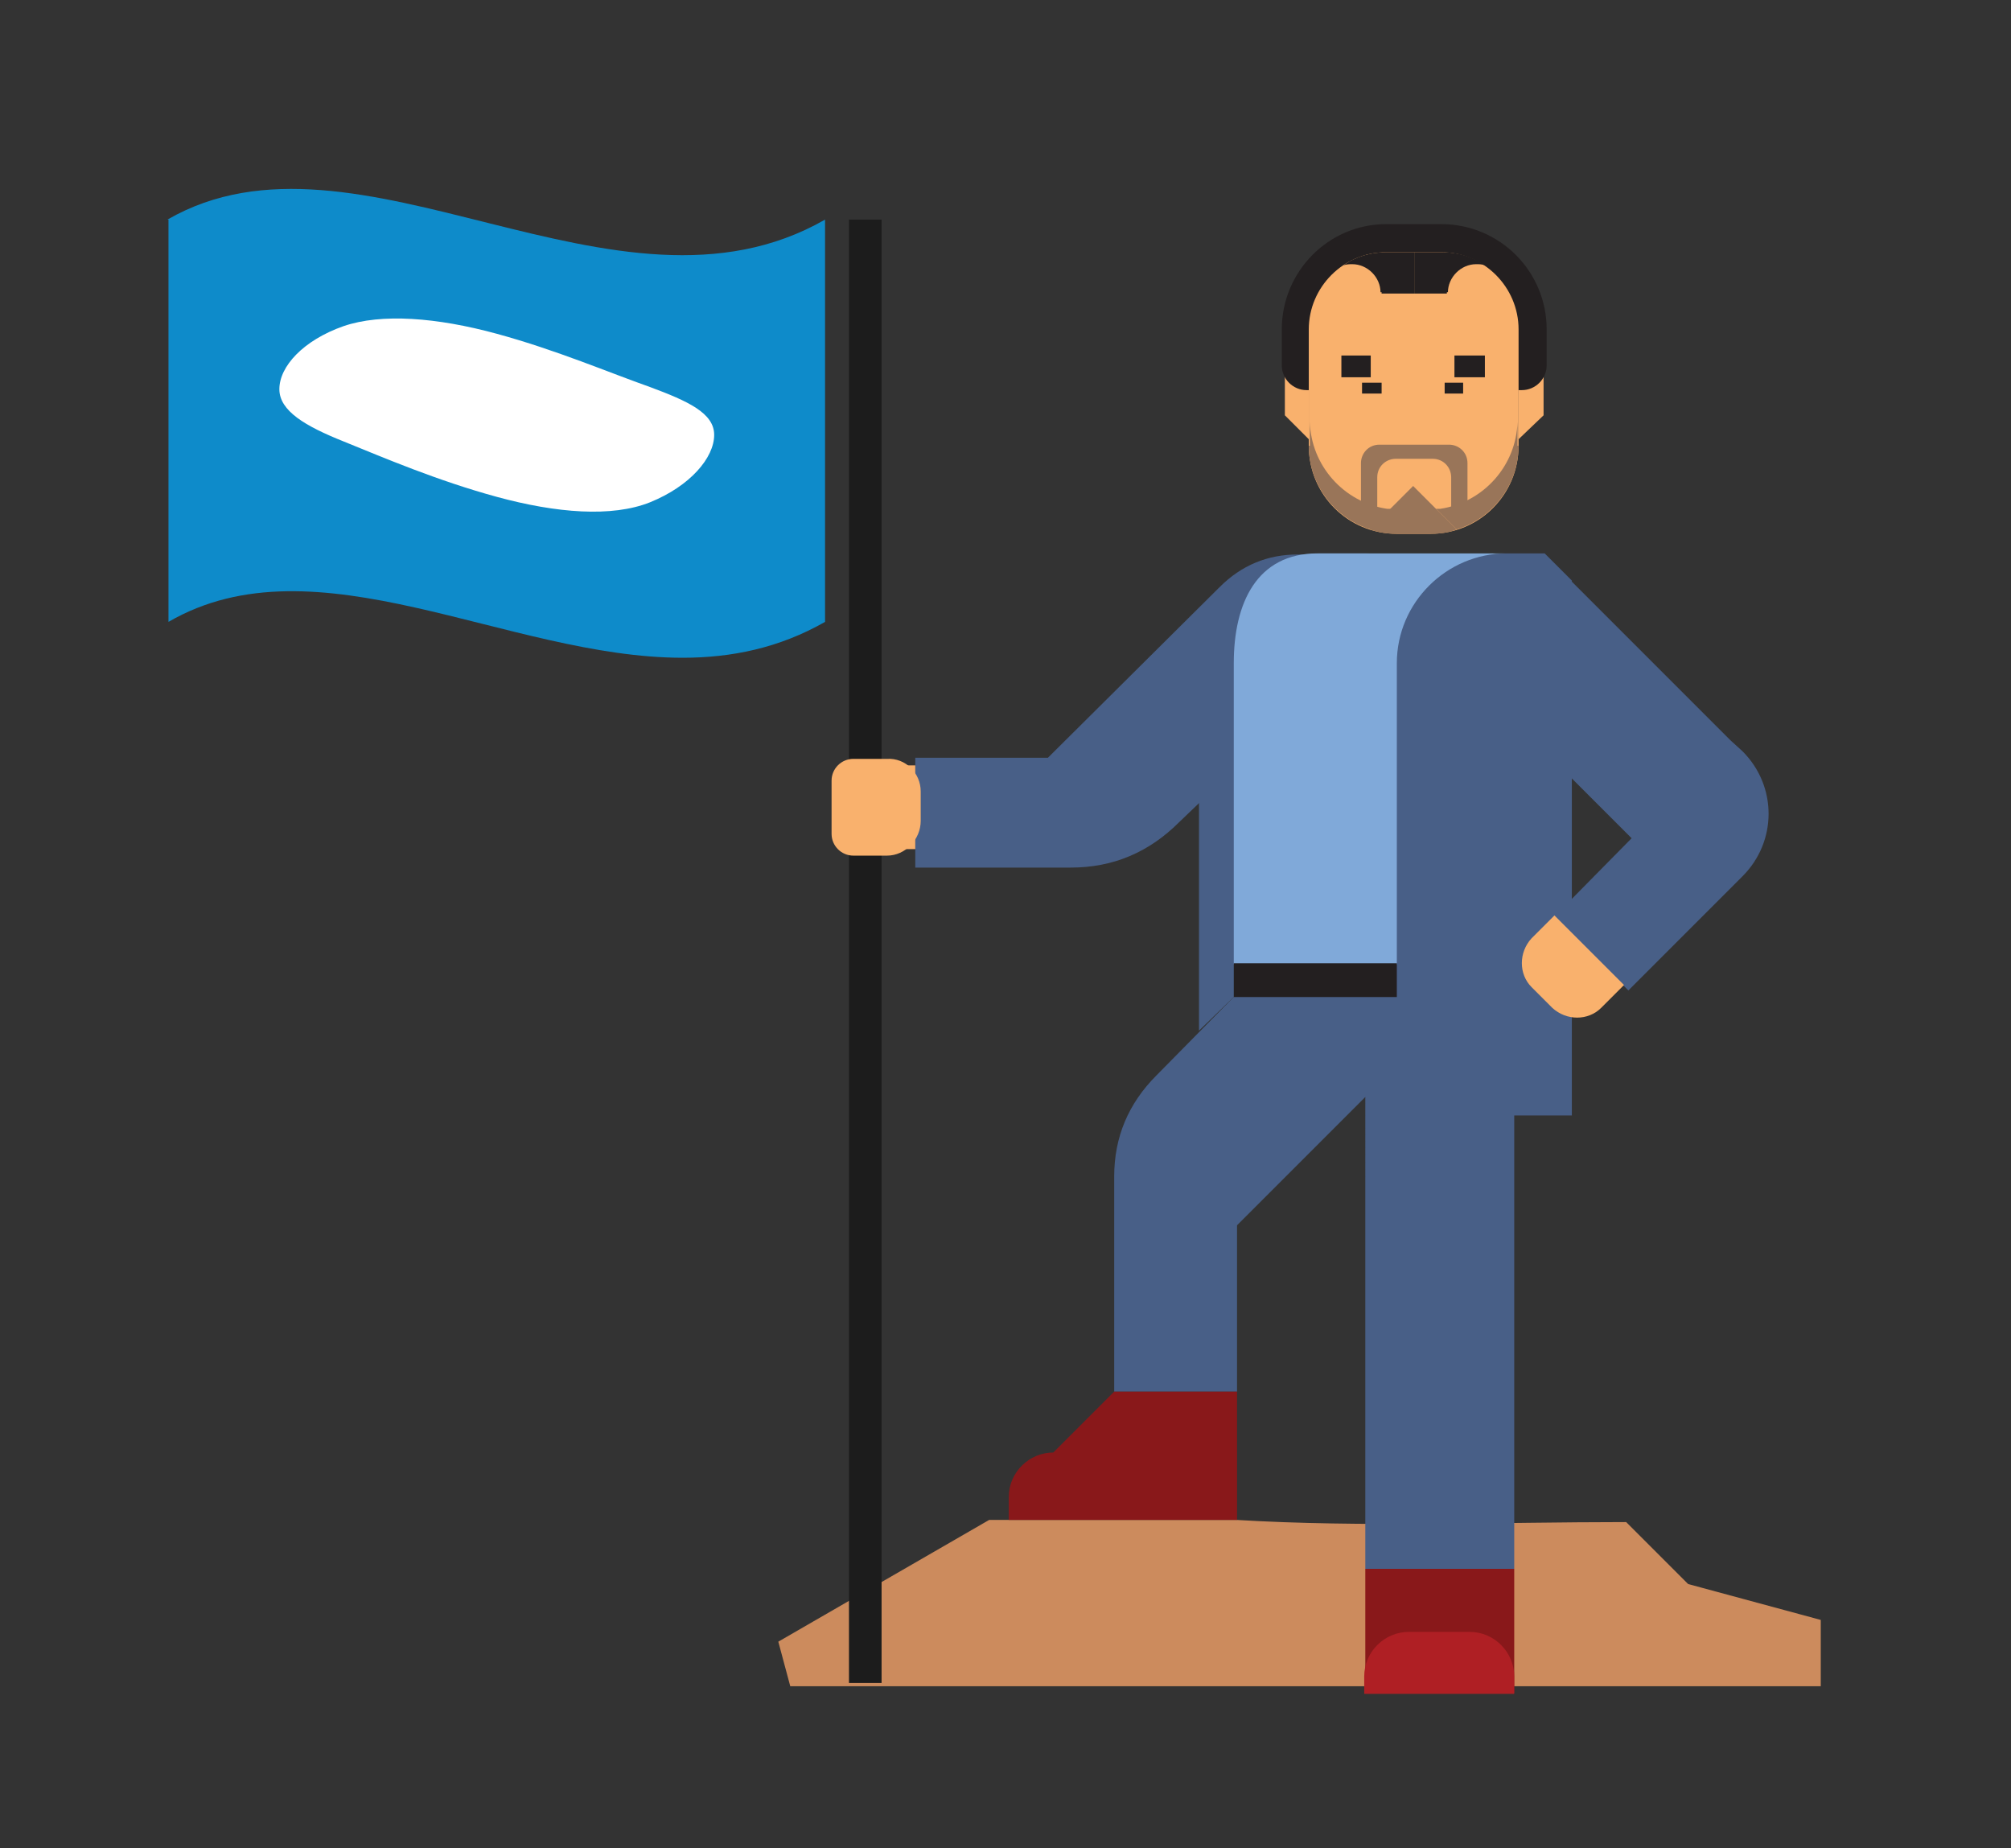 <?xml version="1.0" encoding="utf-8"?>
<!-- Generator: Adobe Illustrator 19.0.0, SVG Export Plug-In . SVG Version: 6.00 Build 0)  -->
<svg version="1.0" id="Layer_1" xmlns="http://www.w3.org/2000/svg" xmlns:xlink="http://www.w3.org/1999/xlink" x="0px" y="0px"
	 viewBox="0 0 185 170" style="enable-background:new 0 0 185 170;" xml:space="preserve">
<rect x="0" y="0" width="185" height="170" fill="#333333" stroke="none"/>
<style type="text/css">
	.st0{fill-rule:evenodd;clip-rule:evenodd;fill:#F9B16D;}
	.st1{fill-rule:evenodd;clip-rule:evenodd;fill:#CC8B5D;}
	.st2{fill:#1C1C1C;}
	.st3{fill-rule:evenodd;clip-rule:evenodd;fill:#485F87;}
	.st4{fill-rule:evenodd;clip-rule:evenodd;fill:#0E8BCA;}
	.st5{fill-rule:evenodd;clip-rule:evenodd;fill:#231F20;}
	.st6{fill:none;stroke:#231F20;stroke-width:0.567;stroke-miterlimit:22.926;}
	.st7{fill-rule:evenodd;clip-rule:evenodd;fill:#89181A;}
	.st8{fill-rule:evenodd;clip-rule:evenodd;fill:#AF1F24;}
	.st9{fill:#231F20;}
	.st10{fill-rule:evenodd;clip-rule:evenodd;fill:#997559;}
	.st11{fill-rule:evenodd;clip-rule:evenodd;fill:#80A9D9;}
	.st12{fill-rule:evenodd;clip-rule:evenodd;fill:#FFFFFF;}
</style>
<g id="XMLID_2_">
	<polygon id="XMLID_33_" class="st0" points="142,34 139.7,34 139.7,40.4 142,38.2 	"/>
	<polygon id="XMLID_32_" class="st0" points="118.2,34 120.4,34 120.4,40.4 118.2,38.2 	"/>
	<path id="XMLID_31_" class="st1" d="M113.7,139.8H91L71.6,151l1.1,4.1h94.8V149l-12.2-3.3l-5.7-5.7
		C137.8,140,125.3,140.5,113.7,139.8"/>
	<rect id="XMLID_30_" x="78.1" y="20.2" class="st2" width="3" height="134.6"/>
	<path id="XMLID_29_" class="st3" d="M113.5,91.7h28.6V69.1l8,8l-7.1,7.2l6.8,6.8l10.5-10.5c3.2-3.2,3.2-8.3,0-11.5l-1.1-1
		l-17.1-17.1h-13.6h-5h-4.1c-2.8,0-5.2,1-7.2,3L96.4,69.7H84.2v10.1h13.9h0.4c3.9,0,7.2-1.4,10-4.2l4.9-4.7V91.7z"/>
	<path id="XMLID_28_" class="st3" d="M125.6,144.3h13.7V91.7h-7.9h-17.9l-7.1,7.2c-2.6,2.6-3.9,5.7-3.9,9.3V128l11.3,0v-15.3
		l11.8-11.8V144.3z"/>
	<path id="XMLID_27_" class="st0" d="M84.7,72.8v2.7c0,1.7-1.4,3.2-3.1,3.2h-2.9h-0.2c-1.1,0-2-0.9-2-2v-4.9c0-1.1,0.9-2,2-2h0.2
		h2.9C83.3,69.7,84.7,71.1,84.7,72.8"/>
	<rect id="XMLID_26_" x="80.1" y="70.4" class="st0" width="4.1" height="7.7"/>
	<path id="XMLID_25_" class="st4" d="M15.4,20.2c17.5-10.1,41.3,11,60.5,0v37c-4.2,2.4-8.6,3.3-13.1,3.3c-16.1,0-33.7-11.2-47.3-3.3
		V20.2z"/>
	<path id="XMLID_24_" class="st5" d="M127.5,20.9h5.1c5.2,0,9.4,4.2,9.4,9.4v3.3c0,1.1-0.9,2-2,2h-19.8c-1.1,0-2-0.9-2-2v-3.3
		C118.2,25.1,122.4,20.9,127.5,20.9z"/>
	<path id="XMLID_23_" class="st6" d="M127.5,20.9h5.1c5.2,0,9.4,4.2,9.4,9.4v3.3c0,1.1-0.9,2-2,2h-19.8c-1.1,0-2-0.9-2-2v-3.3
		C118.2,25.1,122.4,20.9,127.5,20.9z"/>
	<path id="XMLID_22_" class="st0" d="M127.5,23.2h5.1c3.9,0,7.1,3.2,7.1,7.1V41c0,4.5-3.6,8.1-8.1,8.1h-3.1c-4.5,0-8.1-3.6-8.1-8.1
		V30.3C120.4,26.4,123.6,23.2,127.5,23.2"/>
	<path id="XMLID_21_" class="st7" d="M92.8,139.8h21v-6.1V128h-11.3l-5.6,5.6c-2.2,0-4.1,1.8-4.1,4.1V139.8z"/>
	<rect id="XMLID_20_" x="125.6" y="144.3" class="st7" width="13.7" height="11.4"/>
	<path id="XMLID_19_" class="st8" d="M125.6,155.8h13.7v-1.6c0-2.2-1.8-4.1-4.1-4.1h-5.6c-2.2,0-4.1,1.8-4.1,4.1V155.8z"/>
	<path id="XMLID_18_" class="st3" d="M142.1,50.9h-3.5c-5.6,0-10.1,4.6-10.1,10.1v41.6h16.1V53.4L142.1,50.9z"/>
	<path id="XMLID_17_" class="st3" d="M112.4,56.6l-2.1,4.4v33.8l3.2-3.1V67.8V61c0-5.6,7-10.1,12.6-10.1h-4.5
		C117.6,50.9,114.2,53,112.4,56.6"/>
	<path id="XMLID_16_" class="st5" d="M127.1,27h3v-3.8h-2.6c-1.4,0-2.8,0.4-3.9,1.2c0.3-0.1,0.6-0.1,0.8-0.1c1.4,0,2.6,1.2,2.6,2.6
		C127.1,26.8,127.1,26.9,127.1,27"/>
	<path id="XMLID_15_" class="st5" d="M133.1,27h-3v-3.8h2.6c1.4,0,2.8,0.4,3.9,1.2c-0.3-0.1-0.5-0.1-0.8-0.1c-1.4,0-2.6,1.2-2.6,2.6
		C133.1,26.8,133.1,26.9,133.1,27"/>
	<rect id="XMLID_14_" x="123.4" y="32.7" class="st9" width="2.7" height="2"/>
	<rect id="XMLID_13_" x="133.8" y="32.7" class="st9" width="2.8" height="2"/>
	<rect id="XMLID_12_" x="125.3" y="35.2" class="st9" width="1.8" height="1"/>
	<rect id="XMLID_11_" x="132.9" y="35.2" class="st9" width="1.7" height="1"/>
	<path id="XMLID_10_" class="st10" d="M128.5,49.1h3.1c0.8,0,1.7-0.1,2.4-0.4l-1.9-1.9l-2.1-2.1l-2.1,2.1l-1.9,1.9
		C126.9,49,127.7,49.1,128.5,49.1"/>
	<path id="XMLID_9_" class="st10" d="M120.4,41c0,3.6,2.4,6.7,5.7,7.7l1.9-1.9h0c-0.1,0-0.3,0-0.4,0l0,0l0,0c-4-0.6-7-4-7.1-8V41z"
		/>
	<path id="XMLID_8_" class="st10" d="M139.7,41c0,3.6-2.4,6.7-5.7,7.7l-1.9-1.9c0.1,0,0.3,0,0.4,0l0,0l0,0c4-0.6,7-4,7.1-8V41z"/>
	<path id="XMLID_7_" class="st11" d="M113.5,67.8v20.9h15V61c0-5.6,4.6-10.1,10.1-10.1h-10.1h-7.3c-5.6,0-7.7,4.6-7.7,10.1V67.8z"/>
	<path id="XMLID_6_" class="st0" d="M142.8,92.7l-1.9-1.9c-1.2-1.2-1.2-3.2,0-4.5l2.1-2.1l6.4,6.4l-2.1,2.1
		C146.1,93.9,144.1,93.9,142.8,92.7"/>
	<rect id="XMLID_5_" x="113.5" y="88.6" class="st5" width="15" height="3.1"/>
	<path id="XMLID_4_" class="st12" d="M45.7,30.7c5.5,1.5,10.4,3.6,14.1,4.9c3.5,1.3,5.9,2.4,5.9,4.4c0,2.1-2.2,4.7-5.9,6.2
		c-3.5,1.4-8.6,1-14.1-0.5c-5.5-1.5-10.4-3.6-14.1-5.1c-3.5-1.4-5.9-2.8-5.9-4.8c0-2.1,2.2-4.5,5.9-5.8
		C35.1,28.8,40.2,29.2,45.7,30.7"/>
	<path id="XMLID_3_" class="st10" d="M125.2,42.6v4.3h1.5v-3c0-1,0.8-1.7,1.7-1.7h3.4c1,0,1.7,0.8,1.7,1.7v3h1.5v-4.3
		c0-1-0.8-1.7-1.7-1.7h-6.4C125.9,40.9,125.2,41.7,125.2,42.6"/>
</g>
</svg>
